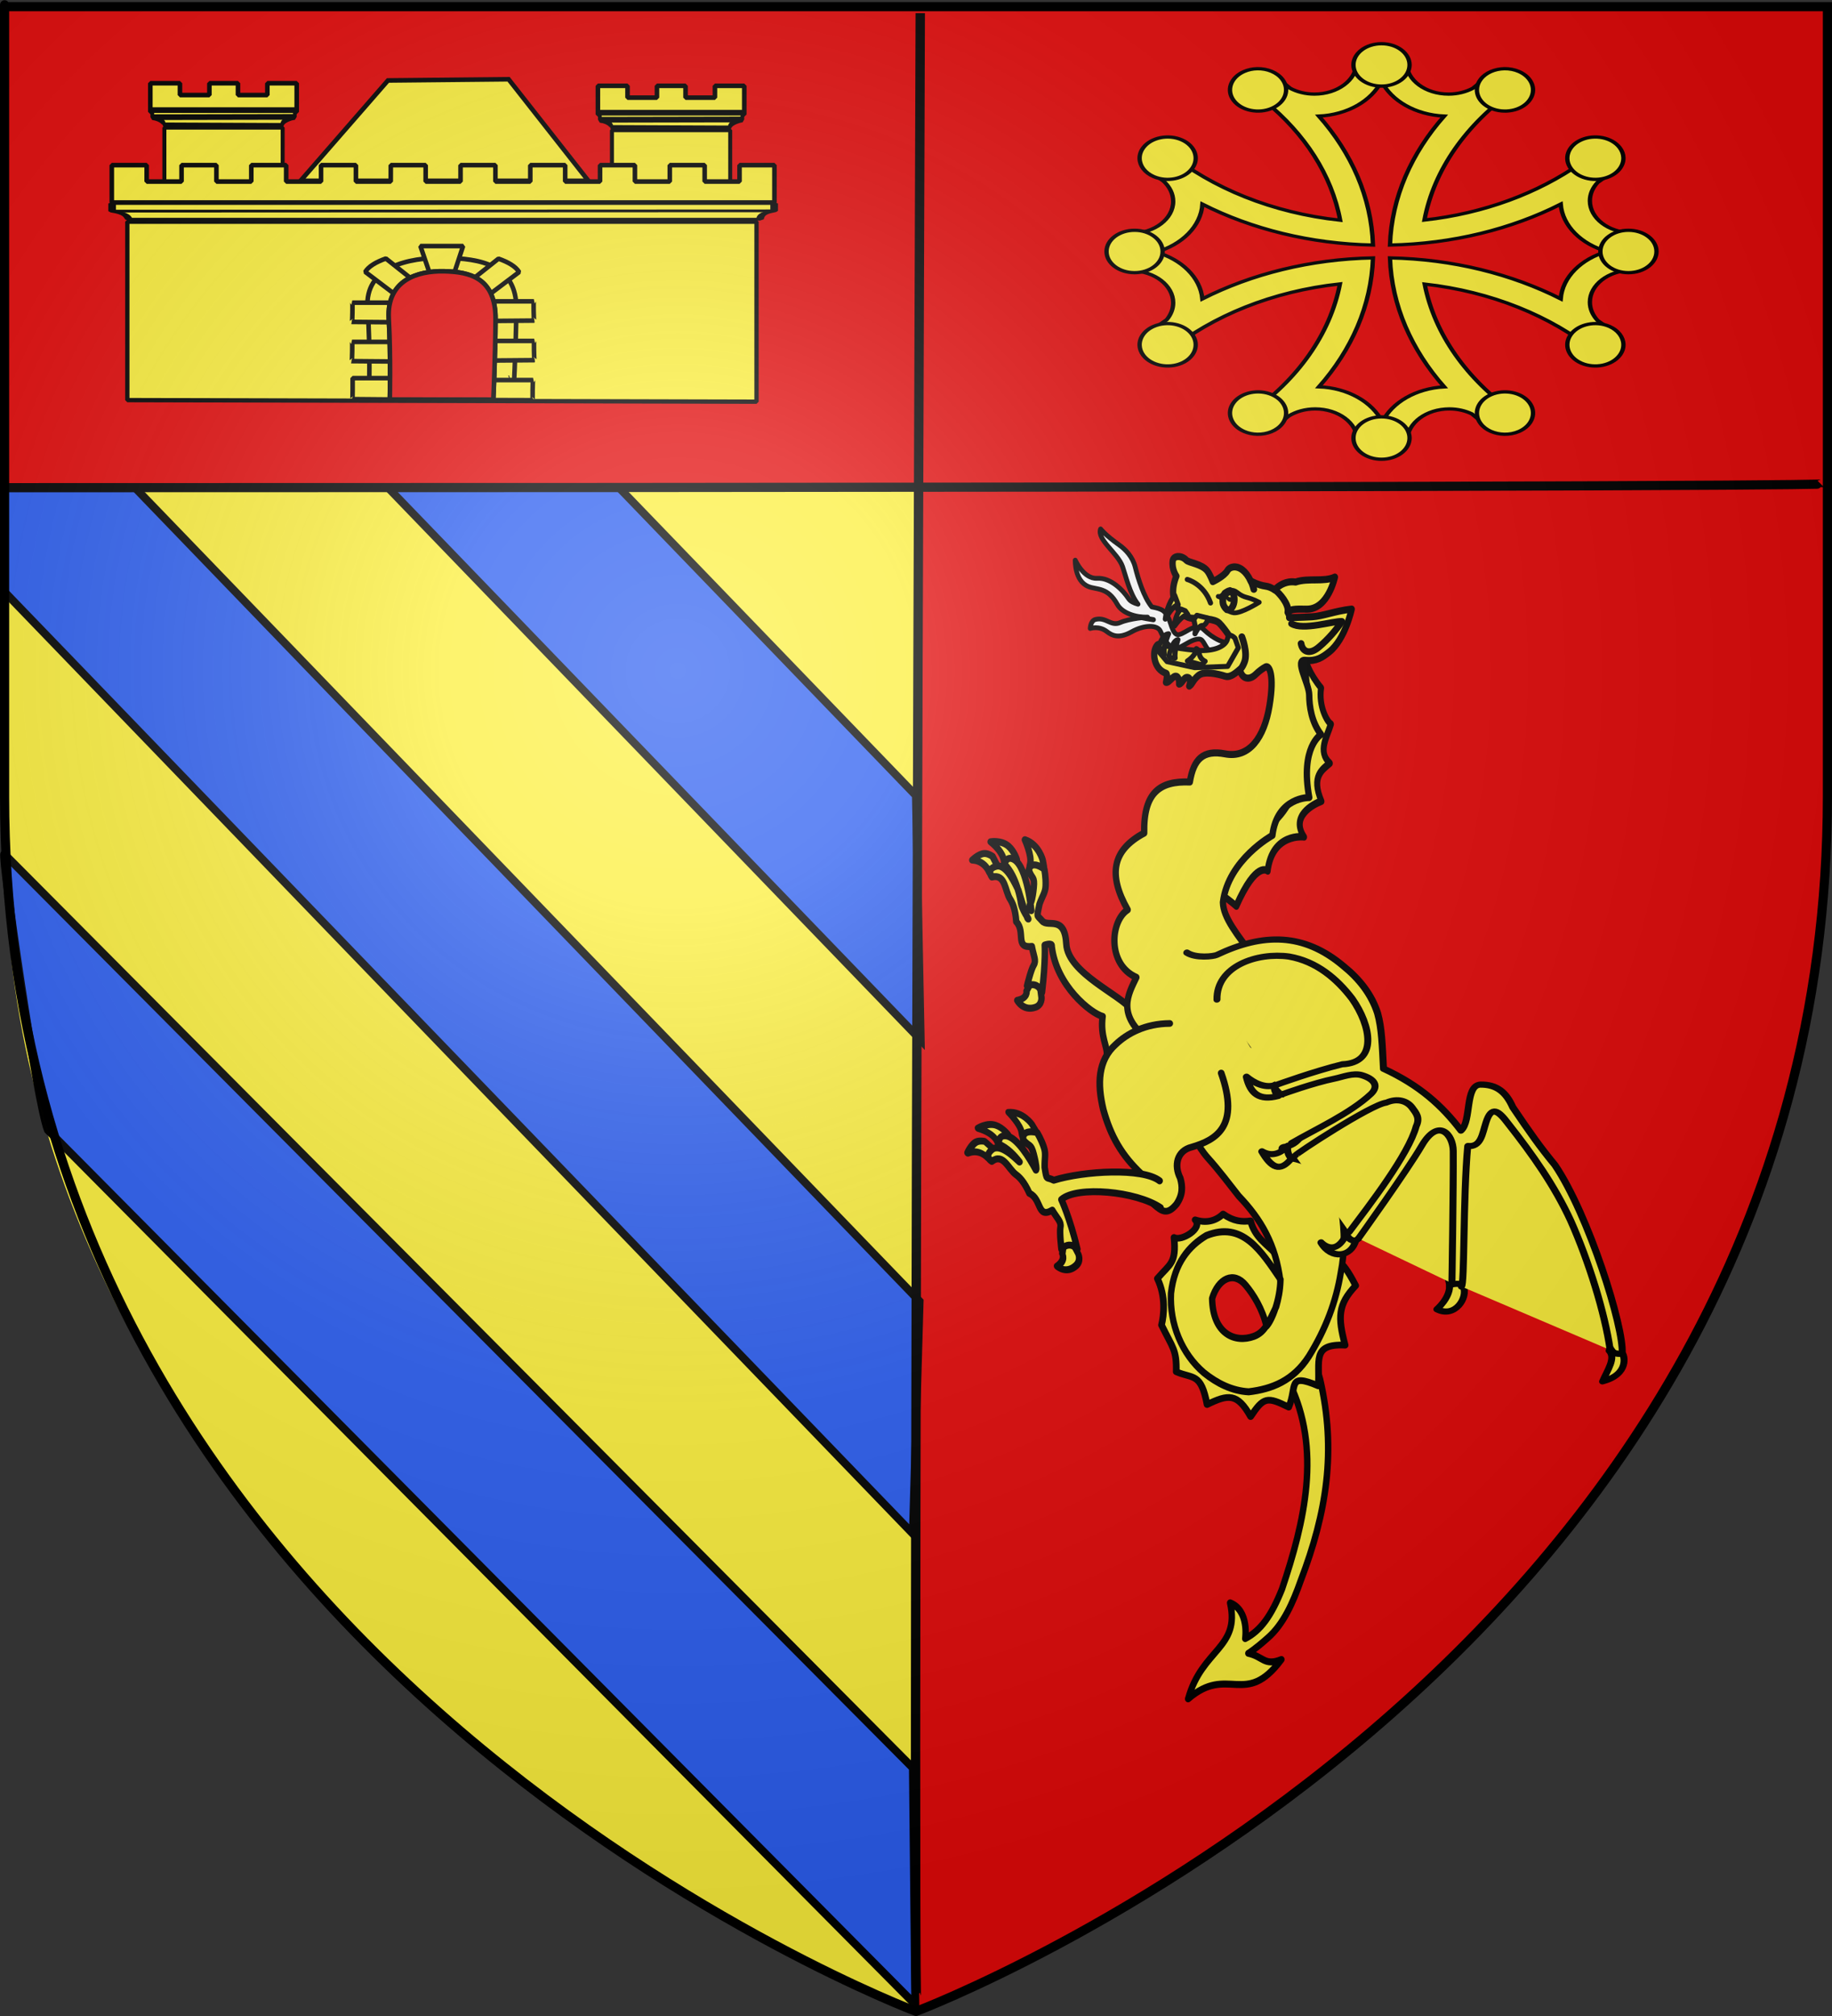 <?xml version="1.0" encoding="UTF-8" standalone="no"?>
<svg
   xmlns:i="http://ns.adobe.com/AdobeIllustrator/10.0/"
   xmlns:dc="http://purl.org/dc/elements/1.1/"
   xmlns:cc="http://creativecommons.org/ns#"
   xmlns:rdf="http://www.w3.org/1999/02/22-rdf-syntax-ns#"
   xmlns:svg="http://www.w3.org/2000/svg"
   xmlns="http://www.w3.org/2000/svg"
   xmlns:xlink="http://www.w3.org/1999/xlink"
   xmlns:sodipodi="http://sodipodi.sourceforge.net/DTD/sodipodi-0.dtd"
   xmlns:inkscape="http://www.inkscape.org/namespaces/inkscape"
   height="660"
   width="600"
   version="1.0"
   id="svg2"
   sodipodi:version="0.32"
   inkscape:version="0.46"
   sodipodi:docname="Blason_ville_fr_St-Sauveur-de-Bergerac_(Dordogne).svg"
   sodipodi:docbase="D:\Mes documents\Renaud-Notre Lapin"
   inkscape:export-filename="/Users/olivier/Desktop/Blason Rouge/Blason_Vide_3D.png"
   inkscape:export-xdpi="144"
   inkscape:export-ydpi="144"
   inkscape:output_extension="org.inkscape.output.svg.inkscape">
  <rect width="100%" height="100%" fill="#333333" stroke="none"/>
  <sodipodi:namedview
     inkscape:window-height="814"
     inkscape:window-width="1152"
     inkscape:pageshadow="2"
     inkscape:pageopacity="0.0"
     guidetolerance="10.0"
     gridtolerance="10.0"
     objecttolerance="10.0"
     borderopacity="1.0"
     bordercolor="#666666"
     pagecolor="#ffffff"
     id="base"
     showgrid="false"
     height="660px"
     inkscape:zoom="1.5590902"
     inkscape:cx="299.24999"
     inkscape:cy="329.99986"
     inkscape:window-x="-8"
     inkscape:window-y="-8"
     inkscape:current-layer="layer4"
     showguides="true"
     inkscape:guide-bbox="true" />
  <desc
     id="desc4">Flag of Canton of Valais (Wallis)</desc>
  <defs
     id="defs6">
    <linearGradient
       id="linearGradient2893">
      <stop
         style="stop-color:white;stop-opacity:0.314;"
         offset="0"
         id="stop2895" />
      <stop
         id="stop2897"
         offset="0.19"
         style="stop-color:white;stop-opacity:0.251;" />
      <stop
         style="stop-color:#6b6b6b;stop-opacity:0.125;"
         offset="0.6"
         id="stop2901" />
      <stop
         style="stop-color:black;stop-opacity:0.125;"
         offset="1"
         id="stop2899" />
    </linearGradient>
    <radialGradient
       inkscape:collect="always"
       xlink:href="#linearGradient2893"
       id="radialGradient3163"
       gradientUnits="userSpaceOnUse"
       gradientTransform="matrix(1.353,0,0,1.349,-77.629,-85.747)"
       cx="221.445"
       cy="226.331"
       fx="221.445"
       fy="226.331"
       r="300" />
  </defs>
  <g
     inkscape:groupmode="layer"
     id="layer3"
     inkscape:label="Fond écu"
     style="display:inline">
    <path
       id="path2855"
       style="fill:#e20909;fill-opacity:1;fill-rule:evenodd;stroke:none;stroke-width:1px;stroke-linecap:butt;stroke-linejoin:miter;stroke-opacity:1"
       d="M 300,658.5 C 300,658.5 598.5,546.18 598.5,260.728 C 598.5,-24.723 598.5,2.176 598.5,2.176 L 1.5,2.176 L 1.5,260.728 C 1.5,546.18 300,658.5 300,658.5 z"
       sodipodi:nodetypes="cccccc" />
  </g>
  <g
     inkscape:groupmode="layer"
     id="layer4"
     inkscape:label="Meubles">
    <g
       id="g4639"
       transform="translate(-391.157,55.194)">
      <g
         transform="matrix(0.276,1.039,-0.964,0.318,818.876,-48.905)"
         id="g3108"
         style="fill:#fcef3c">
        <path
           id="path3053"
           style="fill:#fcef3c;fill-opacity:1;stroke:#000000;stroke-width:2.1;stroke-linecap:round;stroke-linejoin:round;stroke-miterlimit:4;stroke-dasharray:none;stroke-opacity:1;display:inline"
           d="M 395.404,108.403 C 392.353,108.482 389.302,108.392 386.251,109.088 C 388.77,111.446 390.89,113.965 393.407,118.323 C 415.745,113.64 435.183,125.04 452.527,137.709 C 459.285,143.29 462.508,147.846 463.334,153.282 C 463.334,153.282 455.6,149.649 451.539,155.047 C 465.688,155.612 462.217,167.723 475.334,176.115 C 469.134,160.761 483.496,159.075 472.863,143.742 C 473.233,149.624 470.25,149.146 467.894,153.532 C 467.894,153.532 467.492,151.385 465.314,146.222 C 462.847,140.148 457.458,135.379 451.893,131.181 C 434.607,117.374 417.636,109.188 395.404,108.403 z"
           sodipodi:nodetypes="cccccccccccc" />
      </g>
      <g
         transform="matrix(0.31,1.027,-0.953,0.355,878.868,-173.401)"
         id="g2886"
         style="fill:#fcef3c">
        <path
           style="fill:#fcef3c;fill-opacity:1;stroke:#000000;stroke-width:2.1;stroke-linecap:round;stroke-linejoin:round;stroke-miterlimit:4;stroke-dasharray:none;stroke-opacity:1;display:inline"
           i:knockout="Off"
           d="M 335.565,266.108 L 338.031,268.942 C 338.031,268.942 340.277,269.151 339.717,272.669 C 339.717,272.669 343.561,271.912 343.659,267.731 C 343.713,265.427 341.523,264.933 341.523,264.933 L 338.38,264.37 L 335.565,266.108 z"
           id="path3839" />
        <path
           style="fill:#fcef3c;fill-opacity:1;stroke:#000000;stroke-width:2.1;stroke-linecap:round;stroke-linejoin:round;stroke-miterlimit:4;stroke-dasharray:none;stroke-opacity:1;display:inline"
           i:knockout="Off"
           d="M 301.661,268.127 L 300.045,269.376 C 300.045,269.376 296.273,269.579 294.725,273.503 C 294.725,273.503 293.596,270.948 294.14,269.137 C 294.496,267.954 295.841,266.899 295.841,266.899 L 298.917,266.299 L 300.917,266.78 L 301.661,268.127 z"
           id="path3841" />
        <path
           style="fill:#fcef3c;fill-opacity:1;stroke:#000000;stroke-width:2.1;stroke-linecap:round;stroke-linejoin:round;stroke-miterlimit:4;stroke-dasharray:none;stroke-opacity:1;display:inline"
           i:knockout="Off"
           d="M 304.238,251.98 L 302.292,251.747 C 302.292,251.747 297.363,251.463 294.514,255.353 C 294.514,255.353 299.98,254.62 301.957,255.967 C 303.934,257.313 304.662,256.062 304.662,256.062 L 305.032,253.303 L 304.238,251.98 z"
           id="path3843" />
        <path
           style="fill:#fcef3c;fill-opacity:1;stroke:#000000;stroke-width:2.1;stroke-linecap:round;stroke-linejoin:round;stroke-miterlimit:4;stroke-dasharray:none;stroke-opacity:1;display:inline"
           i:knockout="Off"
           d="M 291.439,266.123 C 291.439,266.123 292.079,262.642 294.605,261.029 C 296.695,259.694 299.37,259.692 299.37,259.692 L 301.383,261.198 L 300.679,263.23 L 299.93,264.101 L 298.844,263.887 C 298.844,263.887 296.217,262.823 291.439,266.123 z"
           id="path3845" />
        <path
           id="path3847"
           style="fill:#fcef3c;fill-opacity:1;stroke:#000000;stroke-width:2.1;stroke-linecap:round;stroke-linejoin:round;stroke-miterlimit:4;stroke-dasharray:none;stroke-opacity:1;display:inline"
           d="M 327.864,256.982 C 326.866,256.424 326.815,259.038 326.815,259.038 C 326.815,259.038 331.428,260.177 340.096,264.294 C 340.096,264.294 336.462,264.341 336.604,268.303 C 336.604,268.303 332.447,265.644 331.423,264.33 C 330.399,263.015 328.806,263.499 325.826,263.147 C 324.581,268.674 321.003,263.616 317.076,265.659 C 313.22,264.712 311.104,265.105 309.935,265.451 C 306.977,266.328 302.156,264.479 301.699,268.988 C 301.699,268.988 298.748,270.236 299.066,266.673 C 299.383,263.109 306.787,262.425 308.202,262.075 C 308.202,262.075 317.141,262.105 317.563,261.753 C 318.166,261.251 314.245,262.995 311.682,262.371 C 311.682,262.371 304.122,261.249 299.371,263.952 C 299.371,263.952 296.932,262.503 299.035,260.521 C 302.63,257.134 315.529,259.978 315.529,259.978 C 315.529,259.978 313.469,260.354 313.142,259.324 C 313.142,259.324 312.505,258.566 309.226,257.094 C 305.947,255.622 306.637,256.884 303.684,256.966 C 303.684,256.966 300.578,255.592 305.008,252.087 C 305.008,252.087 307.488,252.313 309.966,253.246 C 311.865,253.962 312.429,255.148 314.539,256.854 C 318.239,258.997 317.091,258.726 319.654,257.555 C 322.217,256.384 320.21,250.028 328.799,252.273 C 337.389,254.518 349.371,240 354.563,238.362 C 359.25,236.884 378.043,229.415 378.02,241.06 C 373.091,242.842 372.157,241.935 365.006,250.128 C 362.508,249.026 359.033,250.498 353.446,247.8 C 351.35,251.078 339.775,259.325 327.864,256.982 z"
           sodipodi:nodetypes="ccccsccscscsccsccsccscccscccc" />
      </g>
      <path
         sodipodi:nodetypes="ccccccccccccccccscccscccccccccc"
         id="path3849"
         d="M 782.584,344.16 C 785.27,346.954 777.949,351.333 775.663,349.926 C 776.494,358.482 774.325,358.539 770.214,363.378 C 773.042,369.283 772.367,375.409 771.565,378.585 C 775.281,386.217 776.55,386.655 776.389,393.889 C 781.906,396.293 784.477,394.064 786.489,404.623 C 793.409,401.262 796.396,400.792 800.748,408.566 C 805.033,402.147 806.144,401.978 813.223,405.476 C 816.102,398.809 812.582,394.12 822.889,398.503 C 823.57,390.559 820.589,384.626 831.699,385.187 C 829.275,376.004 829.317,371.875 835.16,365.691 C 829.876,355.405 828.501,358.038 828.501,358.038 C 828.501,358.038 829.058,349.339 832.316,347.994 C 832.316,347.994 823.194,342.386 827.227,332.165 C 821.142,328.083 818.921,330.292 818.27,316.327 L 817.886,316.835 C 817.886,316.835 813,334.33 812.377,335.402 C 811.754,336.474 821.249,345.761 821.249,345.761 L 824.356,360.042 L 819.263,378.471 C 819.263,378.471 803.931,394.212 803.097,394.487 C 802.262,394.762 788.88,388.779 788.88,388.779 L 779.918,372.096 L 781.684,358.229 L 790.984,349.675 L 809.343,366.725 L 813.1,366.353 L 809.154,355.496 C 805.941,351.994 802.195,350.029 800.726,344.498 C 798.029,344.879 795.182,344.691 791.74,342.263 C 789.159,344.671 786.102,345.284 782.584,344.16 z"
         style="fill:#fcef3c;fill-opacity:1;stroke:#000000;stroke-width:2.191;stroke-linecap:round;stroke-linejoin:round;stroke-miterlimit:4;stroke-dasharray:none;stroke-opacity:1" />
      <path
         id="path3851"
         d="M 762.307,230.844 C 762.307,230.844 758.081,234.856 761.466,241.867"
         i:knockout="Off"
         style="fill:#fcef3c;stroke:#000000;stroke-width:2.191;stroke-linecap:round;stroke-linejoin:round;stroke-miterlimit:4;stroke-dasharray:none;stroke-opacity:1" />
      <path
         sodipodi:nodetypes="cc"
         id="path3853"
         d="M 760.55,249.799 C 760.55,249.799 758.528,254.566 763.245,261.525"
         i:knockout="Off"
         style="fill:#fcef3c;stroke:#000000;stroke-width:2.191;stroke-linecap:round;stroke-linejoin:round;stroke-miterlimit:4;stroke-dasharray:none;stroke-opacity:1" />
      <g
         transform="matrix(0.285,1.076,-0.964,0.318,813.089,-75.161)"
         id="g3855"
         style="fill:#fcef3c;stroke:#000000;stroke-width:2.064;stroke-miterlimit:4;stroke-dasharray:none;stroke-opacity:1">
        <g
           style="fill:#fcef3c;stroke:#000000;stroke-width:2.505;stroke-miterlimit:4;stroke-dasharray:none;stroke-opacity:1"
           id="g3857"
           transform="matrix(0.852,0.191,-0.217,0.747,670.882,44.808)">
          <path
             id="path3859"
             d="M -429.913,178.813 C -445.282,169.178 -441.621,164.789 -441.621,164.789 C -454.518,161.885 -452.977,148.683 -452.977,148.683 C -459.953,153.924 -463.871,144.022 -464.917,140.503 C -473.277,144.313 -475.474,139.254 -477.631,136.038 C -481.462,141.004 -486.491,136.479 -490.726,134.595 C -491.341,136.03 -496.689,139.427 -502.834,137.803 C -507.476,142.293 -511.869,143.592 -511.992,143.348 C -512.117,144.802 -496.959,142.516 -497.476,144.445 C -497.476,144.445 -491.567,142.912 -480.846,146.459 C -470.124,150.007 -455.719,154.412 -451.005,179.044 C -449.916,184.733 -452.44,188.948 -455.058,190.27 C -455.058,190.27 -448.713,186.742 -445.721,189.23 C -442.729,191.719 -441.999,198.443 -438.586,199.357 C -439.301,195.331 -435.556,186.39 -429.913,178.813 z"
             i:knockout="Off"
             style="fill:#fcef3c;stroke:#000000;stroke-width:2.505;stroke-linecap:round;stroke-linejoin:round;stroke-miterlimit:4;stroke-dasharray:none;stroke-opacity:1"
             sodipodi:nodetypes="cccccccccsscscc" />
          <path
             id="path3861"
             d="M -437.684,202.66 C -437.684,202.66 -438.217,201.431 -438.586,199.357"
             i:knockout="Off"
             style="fill:#fcef3c;stroke:#000000;stroke-width:2.505;stroke-linecap:round;stroke-linejoin:round;stroke-miterlimit:4;stroke-dasharray:none;stroke-opacity:1" />
          <path
             id="path3863"
             d="M -462.463,208.563 C -462.463,208.563 -461.077,214.911 -454.842,214.68"
             i:knockout="Off"
             style="fill:#fcef3c;stroke:#000000;stroke-width:2.505;stroke-linecap:round;stroke-linejoin:round;stroke-miterlimit:4;stroke-dasharray:none;stroke-opacity:1" />
        </g>
        <path
           id="path3866"
           style="fill:#fcef3c;fill-opacity:1;stroke:#000000;stroke-width:2.064;stroke-linecap:round;stroke-linejoin:round;stroke-miterlimit:4;stroke-dasharray:none;stroke-opacity:1"
           d="M 212.836,69.325 C 204.468,65.065 201.391,66.082 201.571,67.261 C 201.751,68.439 202.223,69.887 202.689,70.867 C 204.034,73.693 202.647,75.763 199.913,75.535 C 200.29,76.716 201.497,79.075 200.434,80.737 C 199.136,82.765 196.97,86.857 197.776,89.032 C 198.583,91.206 199.629,91.543 199.907,92.746 C 199.907,92.746 198.013,91.283 197.358,92.471 C 196.702,93.659 198.606,94.774 198.406,95.742 C 198.406,95.742 196.569,95.015 195.964,95.962 C 195.358,96.908 197.228,98.894 196.709,99.705 C 196.709,99.705 194.526,98.368 194.18,98.908 C 191.887,102.491 186.813,101.661 185.521,99.425 C 184.705,98.012 187.549,99.361 189.626,96.116 C 193.087,90.709 196.788,81.182 194.668,77.476 C 193.566,75.55 191.922,75.272 191.922,75.272 C 191.922,75.272 187.534,76.622 185.069,78.139 C 183.292,79.232 182.162,83.409 181.145,86.335 C 180.185,89.098 174.134,93.037 167.935,87.674 C 167.935,87.674 165.625,88.627 163.327,87.559 C 161.8,86.849 162.617,84.238 164.377,83.258 C 165.319,82.734 166.88,78.702 169.29,77.592 C 170.585,76.994 172.843,76.753 172.843,76.753 C 172.843,76.753 172.394,72.706 171.112,71.275 C 170.217,70.277 170.323,68.07 172.353,66.468 C 173.233,65.773 174.475,65.191 176.153,64.871 C 176.153,64.871 178.061,62.794 178.999,60.583 C 179.332,59.8 179.938,58.914 180.849,58.105 C 180.849,58.105 178.879,54.675 180.605,50.906 C 180.551,46.63 183.289,42.036 182.837,38.231 C 182.837,38.231 191.125,42.938 189.269,49.514 C 188.568,51.997 187.5,54.549 188.308,55.889 C 189.647,55.68 188.221,55.657 189.964,55.859 C 189.964,55.859 191.012,52.079 191.837,48.664 C 192.662,45.248 192.317,41.198 193.346,35.633 C 193.346,35.633 201.196,40.113 203.271,46.207 C 204.131,48.734 204.765,50.939 203.401,54.369 C 202.037,57.799 210.245,55.085 213.45,56.001 C 216.656,56.917 221.252,57.528 225.603,55.582 C 225.603,55.582 227.142,63.211 242.156,64.474 C 242.156,64.474 238.993,74.496 249.354,79.125 C 249.354,79.125 252.043,94.885 263.506,100.109 C 272.129,102.447 287.486,88.319 309.659,87.939 C 321.332,88.007 330.497,89.456 342.628,88.577 C 354.98,87.584 366.993,87.845 378.028,93.939 C 385.573,97.727 392.436,103.289 398.513,110.859 C 403.895,117.8 404.209,125.085 402.846,132.562 C 401.034,137.69 397.586,141.713 393.42,144.943 C 386.079,150.312 376.532,151.704 368.111,148.684 C 359.913,145.106 356.503,139.066 355.221,132.859 C 354.497,120.371 364.403,117.085 374.331,113.324 C 379.987,115.149 384.922,119.273 386.137,121.578 C 380.941,121.387 376.06,123.021 372.783,124.662 C 367.598,127.197 368.295,132.685 373.354,136.263 C 383.348,138.998 388.008,132.84 387.809,126.32 C 387.687,122.331 384.773,120.196 381.575,116.934 C 379.704,115.643 377.245,114.268 374.817,113.514 C 364.23,111.909 355.828,114.373 347.161,119.467 C 342.877,121.446 338.001,123.57 333.74,125.912 C 329.351,128.303 323.822,129.299 318.518,130.249 C 313.618,133.904 309.562,134.325 306.151,133.482 C 300.971,135.983 297.345,136.273 295.564,134.391 C 285.05,143.036 280.428,137.156 276.512,133.368 C 270.189,141.484 258.317,136.866 256.797,130.491 C 245.21,133.751 238.693,130.452 236.864,118.987 C 225.312,115.833 223.724,109.675 226.785,100.502 C 220.716,97.42 218.953,93.709 222.178,87.13 C 225.684,79.976 221.204,73.585 212.836,69.325 z"
           sodipodi:nodetypes="ccscsscscscsssscsscssscsscscccsccscsccccccccccccccccccscccccccccccsc" />
      </g>
      <path
         sodipodi:nodetypes="ccccccccc"
         d="M 774.254,279.868 C 766.294,279.927 760.357,283.108 756.554,286.738 C 750.746,291.949 750.461,299.514 752.493,308.02 C 754.908,316.784 758.537,323.069 765.002,329.131 C 769.418,332.954 765.306,335.369 768.977,339.024 C 771.993,341.775 773.611,342.438 776.47,339.031 C 778.564,335.985 778.503,333.258 777.699,330.491 C 775.586,326.341 776.614,321.52 781.472,320.338 C 789.533,317.982 797.256,313.483 791.11,296.096"
         style="fill:#fcef3c;fill-opacity:1;stroke:#000000;stroke-width:2.191;stroke-linecap:round;stroke-linejoin:round;stroke-miterlimit:4;stroke-dasharray:none;stroke-opacity:1"
         id="path2848" />
      <g
         transform="matrix(0.836,9.3267414e-2,-0.101,0.908,193.999,-77.036)"
         id="g3455"
         style="fill:#fcef3c">
        <g
           id="g2852"
           transform="matrix(0.948,0.72,-0.72,0.948,506.93,-149.311)"
           style="fill:#fcef3c">
          <g
             transform="matrix(0.155,0.76,-0.898,0.131,659.524,461.245)"
             style="fill:#fcef3c;stroke:#000000;stroke-width:2.505;stroke-miterlimit:4;stroke-dasharray:none;stroke-opacity:1"
             id="g3871">
            <path
               style="fill:#fcef3c;stroke:#000000;stroke-width:2.505;stroke-linecap:round;stroke-linejoin:round;stroke-miterlimit:4;stroke-dasharray:none;stroke-opacity:1"
               i:knockout="Off"
               d="M -292.862,228.791 L -288.489,227.057 C -288.489,227.057 -287.467,224.746 -283.266,226.421 C -283.266,226.421 -282.909,222.124 -288.095,220.735 C -290.952,219.969 -292.31,222.132 -292.31,222.132 L -294.077,225.281 L -292.862,228.791 z"
               id="path3873" />
            <path
               style="fill:#fcef3c;stroke:#000000;stroke-width:2.505;stroke-linecap:round;stroke-linejoin:round;stroke-miterlimit:4;stroke-dasharray:none;stroke-opacity:1"
               i:knockout="Off"
               d="M -301.824,265.248 L -300.812,267.341 C -300.812,267.341 -301.837,271.39 -297.463,274.234 C -297.463,274.234 -301.035,274.641 -303.111,273.508 C -304.467,272.769 -305.327,271.022 -305.327,271.022 L -305.034,267.586 L -303.757,265.62 L -301.824,265.248 z"
               id="path3875" />
            <path
               style="fill:#fcef3c;stroke:#000000;stroke-width:2.505;stroke-linecap:round;stroke-linejoin:round;stroke-miterlimit:4;stroke-dasharray:none;stroke-opacity:1"
               i:knockout="Off"
               d="M -321.104,257.558 L -322.054,259.544 C -322.054,259.544 -324.078,264.666 -320.188,268.874 C -320.188,268.874 -319.251,262.872 -316.901,261.195 C -314.551,259.52 -315.866,258.366 -315.866,258.366 L -319.185,257.125 L -321.104,257.558 z"
               id="path3877" />
            <path
               style="fill:#fcef3c;stroke:#000000;stroke-width:2.505;stroke-linecap:round;stroke-linejoin:round;stroke-miterlimit:4;stroke-dasharray:none;stroke-opacity:1"
               i:knockout="Off"
               d="M -307.787,275.437 C -307.787,275.437 -311.915,273.689 -313.073,270.523 C -314.031,267.904 -313.127,265.076 -313.127,265.076 L -310.566,263.411 L -308.268,264.78 L -307.435,265.84 L -308.07,266.922 C -308.07,266.922 -310.288,269.372 -307.787,275.437 z"
               id="path3879" />
            <path
               style="fill:#fcef3c;fill-opacity:1;stroke:#000000;stroke-width:2.505;stroke-linecap:round;stroke-linejoin:round;stroke-miterlimit:4;stroke-dasharray:none;stroke-opacity:1"
               d="M -304.5,246.426 C -304.48,246.369 -304.446,246.378 -304.394,246.477 C -304.339,246.579 -304.398,246.989 -304.532,247.58 C -304.531,246.981 -304.543,246.545 -304.5,246.426 z"
               id="path3881" />
          </g>
          <path
             id="path2850"
             d="M 418.841,234.206 C 411.992,235.114 398.703,248.914 393.436,257.702 C 390.773,258.556 392.098,259.517 388.571,256.958 C 386.6,255.019 386.133,253.779 384.292,252.846 C 381.889,251.628 379.424,251.112 379.424,251.112 C 374.699,254.052 377.695,255.78 377.695,255.78 C 380.659,256.05 380.074,254.722 383.234,256.567 C 386.395,258.413 386.967,259.235 386.967,259.235 C 386.988,259.324 387.023,259.405 387.067,259.478 C 383.253,258.386 375.61,256.583 372.746,258.74 C 370.476,260.45 372.799,262.178 372.799,262.178 C 375.483,261.041 378.882,261.103 381.455,261.4 C 379.441,261.537 372.843,261.561 372.268,264.829 C 371.654,268.316 374.709,267.436 374.709,267.436 C 375.541,263.031 380.214,265.431 383.248,264.916 C 384.447,264.712 386.599,264.577 390.381,265.972 C 394.481,264.419 397.641,269.847 399.346,264.529 C 402.301,265.231 403.936,264.941 404.852,266.362 C 405.768,267.784 409.714,270.907 409.714,270.907 C 409.901,266.971 413.541,267.36 413.541,267.36 C 405.205,262.257 399.291,260.185 399.291,260.185 C 400.136,253.692 415.427,241.682 424.68,239.814"
             style="fill:#fcef3c;fill-opacity:1;stroke:#000000;stroke-width:2.1;stroke-linecap:round;stroke-linejoin:round;stroke-miterlimit:4;stroke-dasharray:none;stroke-opacity:1"
             sodipodi:nodetypes="cccsccsccsccscsccscccc" />
        </g>
      </g>
      <path
         sodipodi:nodetypes="cssssscsscsscsscscsscsssccc"
         id="path3892"
         d="M 787.314,157.904 C 785.757,156.642 785.36,154.129 784.009,154.027 C 781.939,153.87 779.475,155.825 777.5,156.736 C 774.238,158.239 772.118,153.395 771.164,151.38 C 770.209,149.365 766.012,149.287 761.776,151.648 C 757.541,154.01 755.357,152.877 753.701,151.594 C 751.035,149.531 748.217,150.566 748.217,150.566 C 748.217,150.566 748.27,148.024 749.934,147.603 C 753.45,146.714 754.959,149.975 758.03,148.623 C 761.1,147.271 766.978,146.827 766.978,146.827 C 763.166,146.979 758.673,145.526 757.091,142.668 C 753.925,136.953 750.485,137.972 747.628,136.835 C 743.026,135.003 743.312,128.188 743.312,128.188 C 743.312,128.188 746.063,134.41 750.484,134.134 C 754.905,133.858 759.007,138.073 760.751,140.761 C 761.354,141.689 762.506,142.236 763.872,142.617 C 761.161,139.204 759.838,133.266 758.815,130.325 C 757.23,125.77 750.317,121.498 751.615,117.973 C 751.615,117.973 753.081,119.94 757.79,123.276 C 759.696,124.627 762.111,127.053 762.961,130.474 C 763.893,134.219 765.755,140.309 768.397,143.505 C 769.887,143.782 771.24,144.12 772.096,144.752 C 774.668,146.65 774.544,151.301 776.392,152.432 C 778.239,153.562 782.433,148.079 785.309,150.839 C 788.901,154.287 791.759,154.927 791.759,154.927 L 791.34,158.212 L 787.314,157.904 z"
         i:knockout="Off"
         style="fill:#ffffff;stroke:#000000;stroke-width:1.565;stroke-linecap:round;stroke-linejoin:round;stroke-miterlimit:4;stroke-dasharray:none;stroke-opacity:1" />
      <path
         id="path3886"
         d="M 770.717,155.872 C 770.717,155.872 779.679,157.725 784.556,157.78 C 789.434,157.835 792.688,156.223 793.192,153.912 C 793.697,151.6 795.623,153.746 795.623,153.746 L 796.724,156.863 L 793.232,162.967 L 782.421,163.371 L 773.402,161.405 L 770.54,158.004 L 770.717,155.872 z"
         i:knockout="Off"
         style="fill:#fcef3c;stroke:#000000;stroke-width:1.67;stroke-linecap:round;stroke-linejoin:round;stroke-miterlimit:4;stroke-dasharray:none;stroke-opacity:1" />
      <path
         id="path3888"
         d="M 770.757,156.413 C 770.757,156.413 771.732,152.42 773.881,152.311 C 773.881,152.311 772.274,155.985 772.414,158.328 C 772.544,160.501 771.966,158.586 771.966,158.586 L 770.757,156.413 z"
         i:knockout="Off"
         style="fill:#fcef3c;stroke:#000000;stroke-width:1.67;stroke-linecap:round;stroke-linejoin:round;stroke-miterlimit:4;stroke-dasharray:none;stroke-opacity:1" />
      <path
         id="path3890"
         d="M 775.863,139.681 C 775.863,139.681 773.441,142.459 772.807,147.482 C 772.807,147.482 775.11,143.114 777.025,142.757 L 775.863,139.681 z"
         i:knockout="Off"
         style="fill:#fcef3c;stroke:#000000;stroke-width:1.67;stroke-linecap:round;stroke-linejoin:round;stroke-miterlimit:4;stroke-dasharray:none;stroke-opacity:1" />
      <path
         id="path3894"
         d="M 773.991,159.585 C 773.991,159.585 774.988,154.564 776.946,154.221 C 776.946,154.221 775.676,158.062 776.023,160.242 L 774.365,160.108 L 773.991,159.585 z"
         i:knockout="Off"
         style="fill:#fcef3c;stroke:#000000;stroke-width:1.67;stroke-linecap:round;stroke-linejoin:round;stroke-miterlimit:4;stroke-dasharray:none;stroke-opacity:1" />
      <path
         id="path3896"
         d="M 780.05,161.201 C 780.05,161.201 782.908,159.425 782.985,157.151 C 782.985,157.151 783.763,157.403 783.924,158.719 C 784.161,160.661 785.843,161.293 785.843,161.293 L 784.709,162.478 L 780.05,161.201 z"
         i:knockout="Off"
         style="fill:#fcef3c;stroke:#000000;stroke-width:1.67;stroke-linecap:round;stroke-linejoin:round;stroke-miterlimit:4;stroke-dasharray:none;stroke-opacity:1" />
      <path
         id="path3898"
         d="M 777.981,144.215 C 777.981,144.215 776.165,145.408 775.812,149.776 C 775.812,149.776 778.206,146.299 780.164,145.955 L 779.347,144.772 L 777.981,144.215 z"
         i:knockout="Off"
         style="fill:#fcef3c;stroke:#000000;stroke-width:1.67;stroke-linecap:round;stroke-linejoin:round;stroke-miterlimit:4;stroke-dasharray:none;stroke-opacity:1" />
      <path
         id="path3900"
         d="M 782.115,147.641 C 782.115,147.641 782.95,150.268 782.534,152.3 C 782.534,152.3 783.769,149.517 784.96,149.58 C 786.255,149.647 786.863,147.178 786.863,147.178 L 783.168,146.251 L 782.115,147.641 z"
         i:knockout="Off"
         style="fill:#fcef3c;stroke:#000000;stroke-width:1.67;stroke-linecap:round;stroke-linejoin:round;stroke-miterlimit:4;stroke-dasharray:none;stroke-opacity:1" />
      <path
         id="path3902"
         d="M 768.881,147.685 C 767.388,147.407 765.758,147.189 764.355,146.797"
         i:knockout="Off"
         style="fill:#fcef3c;stroke:#000000;stroke-width:1.67;stroke-linecap:round;stroke-linejoin:round;stroke-miterlimit:4;stroke-dasharray:none;stroke-opacity:1" />
      <path
         id="path3904"
         d="M 787.62,142.21 C 785.361,135.863 780.006,134.511 780.006,134.511"
         i:knockout="Off"
         style="fill:#fcef3c;stroke:#000000;stroke-width:1.67;stroke-linecap:round;stroke-linejoin:round;stroke-miterlimit:4;stroke-dasharray:none;stroke-opacity:1" />
      <path
         id="path3906"
         d="M 797.345,163.959 C 798.007,163.296 798.396,162.409 798.716,161.595 C 799.935,158.492 797.872,153.261 797.872,153.261"
         i:knockout="Off"
         style="fill:#fcef3c;stroke:#000000;stroke-width:2.191;stroke-linecap:round;stroke-linejoin:round;stroke-miterlimit:4;stroke-dasharray:none;stroke-opacity:1" />
      <path
         id="path3908"
         d="M 800.844,135.001 C 801.516,136.454 801.801,137.782 801.801,137.782"
         i:knockout="Off"
         style="fill:#fcef3c;stroke:#000000;stroke-width:2.191;stroke-linecap:round;stroke-linejoin:round;stroke-miterlimit:4;stroke-dasharray:none;stroke-opacity:1" />
      <path
         sodipodi:nodetypes="ccccsc"
         id="path3910"
         d="M 790.146,140.06 C 791.425,140.705 793.4,136.466 796.28,138.727 C 799.108,140.946 799.328,139.798 803.571,141.986 C 803.571,141.986 797.654,145.712 795.251,145.434 C 793.494,145.231 791.567,143.743 791.497,141.186 C 791.477,140.464 790.735,140.334 790.146,140.06 z"
         i:knockout="Off"
         style="fill:#fcef3c;stroke:#000000;stroke-width:1.565;stroke-linecap:round;stroke-linejoin:round;stroke-miterlimit:4;stroke-dasharray:none;stroke-opacity:1" />
      <path
         sodipodi:nodetypes="cc"
         id="path3912"
         d="M 812.974,145.104 C 813.326,142.569 810.114,138.885 808.702,137.903"
         i:knockout="Off"
         style="fill:#fcef3c;stroke:#000000;stroke-width:2.191;stroke-linecap:round;stroke-linejoin:round;stroke-miterlimit:4;stroke-dasharray:none;stroke-opacity:1" />
      <path
         sodipodi:nodetypes="cccc"
         id="path3914"
         d="M 817.274,155.478 C 817.685,158.039 819.973,159.494 823.39,156.409 C 825.932,154.285 829.017,150.812 830.618,148.241 C 827.829,148.067 817.92,151.325 814.161,148.985"
         i:knockout="Off"
         style="fill:#fcef3c;stroke:#000000;stroke-width:2.191;stroke-linecap:round;stroke-linejoin:round;stroke-miterlimit:4;stroke-dasharray:none;stroke-opacity:1" />
      <path
         id="path3916"
         d="M 794.006,138.138 C 793.995,138.134 793.985,138.133 793.974,138.13 C 793.368,138.277 792.818,138.629 792.319,138.999 C 792.031,139.445 791.812,140.031 791.708,140.708 C 791.606,141.375 791.631,142.032 791.755,142.607 C 792.02,143.363 792.467,143.979 793.009,144.44 C 793.018,144.443 793.027,144.449 793.037,144.452 C 794.038,144.776 795.067,143.625 795.334,141.881 C 795.602,140.137 795.007,138.462 794.006,138.138 z M 794.166,140.758 C 793.929,140.785 793.7,140.473 793.656,140.061 C 793.612,139.649 793.768,139.293 794.006,139.266 C 794.244,139.239 794.472,139.55 794.517,139.963 C 794.561,140.375 794.404,140.73 794.166,140.758 z"
         i:knockout="Off"
         style="fill:#fcef3c;stroke:#000000;stroke-width:2.191;stroke-miterlimit:4;stroke-dasharray:none;stroke-opacity:1" />
      <g
         transform="matrix(0.589,0.774,-0.921,0.569,774.902,-278.081)"
         id="g2989"
         style="fill:#fcef3c">
        <path
           id="path3919"
           style="fill:#fcef3c;fill-opacity:1;stroke:#000000;stroke-width:2.1;stroke-linecap:round;stroke-linejoin:round;stroke-miterlimit:4;stroke-dasharray:none;stroke-opacity:1"
           d="M 472.622,296.892 C 475.956,295.8 478.506,291.111 478.636,290.069 C 480.537,274.803 487.705,264.944 504.283,261.502 C 510.897,259.991 517.515,259.894 524.013,261.896 C 529.088,263.636 534.118,266.704 540.996,270.673 C 552.314,264.963 562.092,263.323 572.623,263.305 C 571.758,258.987 560.21,254.059 562.829,250.145 C 565.662,246.198 569.506,245.332 575.075,246.493 C 585.789,247.02 591.073,247.207 599.208,246.934 C 619.382,247.907 658.312,260.101 665.436,265.375 C 665.436,265.375 666.371,269.117 663.35,267.333 C 657.064,266.815 630.292,270.46 622.99,276.038 C 615.689,281.616 617.342,292.99 617.868,294.29 C 618.395,295.589 616.584,295.515 614.826,294.427 C 613.068,293.34 600.796,289.352 592.451,295.727 C 584.106,302.103 585.377,308.908 585.753,310.078 C 586.13,311.248 584.175,312.256 581.999,310.028 C 579.656,307.63 563.612,297.79 550.43,309.354 C 549.926,309.796 545.094,310.869 545.775,309.286 C 550.38,300.927 534.688,292.54 530.254,300.148 C 530.123,300.323 525.797,301.24 526.385,299.574 C 529.568,290.546 515.275,285.55 505.817,286.35 C 498.917,286.934 500.29,297.32 511.104,297.902"
           sodipodi:nodetypes="cscccccccccsssssssccssc" />
        <path
           sodipodi:nodetypes="cccc"
           style="fill:#fcef3c;stroke:#000000;stroke-width:2.1;stroke-linecap:round;stroke-linejoin:round;stroke-miterlimit:4;stroke-dasharray:none;stroke-opacity:1"
           i:knockout="Off"
           d="M 665.405,265.331 C 666.169,265.083 672.713,267.378 669.928,275.207 C 667.594,272.033 665.568,267.552 662.222,267.946 C 663.557,267.447 665.032,266.513 665.405,265.331 z"
           id="path3921" />
        <path
           sodipodi:nodetypes="ccsc"
           style="fill:#fcef3c;stroke:#000000;stroke-width:2.1;stroke-linecap:round;stroke-linejoin:round;stroke-miterlimit:4;stroke-dasharray:none;stroke-opacity:1"
           i:knockout="Off"
           d="M 617.877,291.431 C 621.91,292.267 625.625,299.378 619.694,302.006 C 619.694,302.006 618.904,297.04 615.359,294.708 C 614.586,294.2 616.734,290.641 617.877,291.431 z"
           id="path3923" />
        <path
           sodipodi:nodetypes="cccc"
           style="fill:#fcef3c;stroke:#000000;stroke-width:2.1;stroke-linecap:round;stroke-linejoin:round;stroke-miterlimit:4;stroke-dasharray:none;stroke-opacity:1"
           i:knockout="Off"
           d="M 582.002,310.026 C 586.944,317.263 579.861,317.765 579.861,317.765 C 586.842,318.511 589.475,313.049 585.52,309.021 C 585.52,309.021 584.714,310.821 582.002,310.026 z"
           id="path3925" />
        <path
           sodipodi:nodetypes="cccc"
           style="fill:#fcef3c;stroke:#000000;stroke-width:2.1;stroke-linecap:round;stroke-linejoin:round;stroke-miterlimit:4;stroke-dasharray:none;stroke-opacity:1"
           i:knockout="Off"
           d="M 546.154,308.003 C 547.152,310.969 546.661,313.936 543.145,315.325 C 549.447,316 552.619,314.919 550.432,309.352 C 550.432,309.352 548.69,310.091 546.154,308.003 z"
           id="path3927" />
        <path
           sodipodi:nodetypes="cccc"
           style="fill:#fcef3c;stroke:#000000;stroke-width:2.1;stroke-linecap:round;stroke-linejoin:round;stroke-miterlimit:4;stroke-dasharray:none;stroke-opacity:1"
           i:knockout="Off"
           d="M 526.396,299.96 C 526.396,299.96 525.955,303.72 518.925,305.321 C 524.477,307.467 528.217,306.704 530.19,301.064 C 530.19,301.064 527.778,301.582 526.396,299.96 z"
           id="path3929" />
        <path
           sodipodi:nodetypes="cccccccsccccsscsccccccccccc"
           id="path3931"
           d="M 530.462,299.467 C 530.462,299.467 532.647,290.314 535.155,284.391 C 536.171,281.98 536.738,278.786 538.992,277.138 C 542.406,274.711 545.236,274.972 546.041,278.31 C 547.969,286.988 546.302,298.158 546.047,306.647 M 550.313,308.028 C 549.911,307.683 549.079,280.167 551.283,276.237 C 551.852,272.697 554.447,270.883 557.298,270.925 C 559.604,270.96 561.682,270.82 563.388,273.353 C 570.125,280.327 577.762,299.213 581.876,308.957 M 585.428,307.976 L 585.417,307.985 C 585.417,307.985 574.518,283.662 569.949,275.563 C 564.777,266.395 572.205,265.868 577.137,268.973 C 586.011,274.56 615.483,293.945 615.355,293.91 C 615.182,293.821 615.014,293.736 614.84,293.627 M 617.54,291.902 C 618.015,291.052 592.114,275.083 578.228,264.519 C 581.02,261.506 577.263,258.731 574.676,255.75 C 570.764,251.336 573.42,250.58 579.033,250.62 C 592.246,250.417 605.118,250.826 617.998,253.352 C 632.75,256.408 650.504,262.007 662.257,267.601 M 491.515,298.232 C 481.776,292.234 485.009,279.793 491.945,272.898 C 498.272,267.075 506.879,265.412 515.238,265.378 C 526.447,265.756 538.377,270.861 532.412,279.832 C 529.378,287.949 526.688,299.263 526.688,299.263"
           style="fill:#fcef3c;fill-opacity:1;stroke:#000000;stroke-width:2.1;stroke-linecap:round;stroke-linejoin:round;stroke-miterlimit:4;stroke-dasharray:none;stroke-opacity:1" />
      </g>
    </g>
    <path
       id="path3473"
       style="fill:#fcef3c;fill-opacity:1;fill-rule:evenodd;stroke:none;stroke-width:3.585;stroke-linecap:butt;stroke-linejoin:miter;stroke-miterlimit:4;stroke-dasharray:none;stroke-opacity:1;display:inline"
       d="M 299.386,659.02 L 299.386,159.773 L 1.659,159.773 L 1.659,273.389 C -1.134,494.653 220.647,628.988 299.386,659.02 z"
       sodipodi:nodetypes="ccccc" />
    <path
       id="rect4907"
       style="opacity:0.99;fill:#2b5df2;fill-opacity:1;stroke:#000000;stroke-width:2.594;stroke-linecap:butt;stroke-linejoin:miter;stroke-miterlimit:4;stroke-dasharray:none;stroke-opacity:1"
       d="M 1.405,279.579 C 0.43,280.554 12.065,361.002 15.686,369.963 L 299.774,656.28 L 298.988,578.799 L 1.405,279.579 z"
       sodipodi:nodetypes="ccccc" />
    <path
       id="rect4909"
       style="opacity:0.99;fill:#2b5df2;fill-opacity:1;stroke:#000000;stroke-width:2.594;stroke-linecap:butt;stroke-linejoin:miter;stroke-miterlimit:4;stroke-dasharray:none;stroke-opacity:1"
       d="M 1.405,159.763 L 1.405,193.678 L 298.987,502.13 L 301.181,426.012 L 44.315,159.763 L 1.405,159.763 z"
       sodipodi:nodetypes="cccccc" />
    <path
       id="rect4911"
       style="opacity:0.99;fill:#2b5df2;fill-opacity:1;stroke:#000000;stroke-width:2.594;stroke-linecap:butt;stroke-linejoin:miter;stroke-miterlimit:4;stroke-dasharray:none;stroke-opacity:1"
       d="M 127.189,159.763 L 301.536,340.479 L 299.972,260.439 L 202.845,159.763 L 127.189,159.763 z"
       sodipodi:nodetypes="ccccc" />
    <path
       style="fill:none;fill-rule:evenodd;stroke:#000000;stroke-width:3;stroke-linecap:butt;stroke-linejoin:miter;stroke-miterlimit:4;stroke-dasharray:none;stroke-opacity:1"
       d="M -3.6959122e-07,159.655 C 595.135,159.655 596.334,158.455 596.334,158.455"
       id="path4571" />
    <path
       style="fill:none;fill-rule:evenodd;stroke:#000000;stroke-width:3.065;stroke-linecap:butt;stroke-linejoin:miter;stroke-miterlimit:4;stroke-dasharray:none;stroke-opacity:1"
       d="M 301.396,4.305 C 298.98,652.062 300.127,653.368 300.127,653.368"
       id="path4586" />
    <g
       id="g3277"
       transform="matrix(0.474,0,0,0.358,310.259,-60.869)"
       style="fill:#fcef3c">
      <path
         id="path14367"
         style="fill:#fcef3c;fill-opacity:1;fill-rule:evenodd;stroke:#000000;stroke-width:3;stroke-linecap:butt;stroke-linejoin:miter;stroke-miterlimit:4;stroke-dasharray:none;stroke-opacity:1"
         d="M 299.981,226.615 C 294.194,226.615 288.509,226.937 282.868,227.492 C 282.518,243.323 269.548,256.078 253.634,256.078 C 247.403,256.078 241.639,254.078 236.902,250.742 C 234.212,247.751 231.44,244.823 228.593,241.975 C 221.907,245.004 215.433,248.446 209.231,252.266 C 211.441,254.331 213.598,256.437 215.711,258.593 C 216.851,259.956 218.091,261.21 219.369,262.443 C 219.453,262.523 219.514,262.63 219.598,262.71 C 246.894,292.172 265.527,329.73 271.433,371.414 C 224.679,364.791 183.084,342.154 152.327,309.248 C 148.508,315.446 145.026,321.891 141.998,328.573 C 144.438,331.01 146.922,333.413 149.468,335.738 C 153.585,340.776 156.062,347.222 156.062,354.224 C 156.062,370.164 143.267,383.111 127.4,383.42 C 126.882,388.876 126.638,394.409 126.638,400 C 126.638,405.969 126.925,411.872 127.514,417.685 C 143.327,418.056 156.062,431.018 156.062,446.92 C 156.062,452.606 154.424,457.911 151.603,462.394 C 148.317,465.32 145.115,468.325 141.998,471.428 C 145.13,478.339 148.731,485.007 152.708,491.4 C 183.398,458.747 224.776,436.276 271.281,429.653 C 264.463,475.991 241.916,517.208 209.231,547.734 C 215.443,551.56 221.934,554.993 228.631,558.025 C 231.117,555.551 233.547,553.033 235.911,550.44 C 240.927,546.394 247.273,543.96 254.206,543.96 C 270.133,543.96 283.072,556.735 283.401,572.585 C 288.87,573.105 294.377,573.385 299.981,573.385 C 305.949,573.385 311.852,573.06 317.666,572.47 C 317.666,572.47 317.704,572.471 317.704,572.47 C 318.095,556.675 331.011,543.96 346.899,543.96 C 352.607,543.96 357.918,545.656 362.412,548.496 C 365.321,551.761 368.32,554.937 371.407,558.025 C 378.33,554.889 385.014,551.298 391.417,547.314 C 359.015,516.861 336.638,475.868 329.824,429.806 C 375.874,436.624 416.885,458.969 447.33,491.362 C 451.308,484.963 454.87,478.269 458.002,471.351 C 455.17,468.515 452.258,465.764 449.274,463.08 C 445.949,458.336 443.976,452.569 443.976,446.348 C 443.976,430.446 456.711,417.521 472.524,417.152 C 473.078,411.51 473.362,405.787 473.362,400 C 473.362,394.226 473.076,388.516 472.524,382.886 C 456.711,382.516 443.976,369.554 443.976,353.652 C 443.976,347.401 445.957,341.627 449.312,336.882 C 452.277,334.214 455.186,331.468 458.002,328.649 C 454.97,321.951 451.538,315.46 447.711,309.248 C 445.557,311.56 443.343,313.826 441.08,316.033 C 439.741,317.177 438.44,318.375 437.23,319.654 C 408.045,346.668 370.883,365.192 329.672,371.261 C 336.298,324.756 358.792,283.364 391.455,252.686 C 385.054,248.702 378.366,245.112 371.445,241.975 C 368.629,244.801 365.883,247.699 363.212,250.665 C 358.442,254.05 352.609,256.078 346.328,256.078 C 330.414,256.078 317.481,243.323 317.132,227.492 C 311.491,226.937 305.768,226.615 299.981,226.615 z M 299.981,244.186 C 306.671,262.058 323.422,274.994 343.317,276.202 C 320.642,310.13 306.977,350.562 305.851,394.13 C 349.416,393.011 389.891,379.399 423.814,356.739 C 425.045,376.604 438.02,393.303 455.868,400 C 438.002,406.688 425.03,423.412 423.814,443.299 C 389.891,420.639 349.416,406.99 305.851,405.87 C 306.977,449.427 320.653,489.876 343.317,523.798 C 323.672,525.213 307.193,538.153 300.553,555.852 C 293.807,537.833 276.87,524.782 256.76,523.759 C 279.395,489.848 292.985,449.412 294.111,405.87 C 250.553,406.997 210.145,420.672 176.224,443.337 C 174.809,423.691 161.869,407.213 144.17,400.572 C 162.197,393.823 175.25,376.862 176.262,356.739 C 210.174,379.386 250.572,393.004 294.111,394.13 C 292.984,350.559 279.385,310.129 256.721,276.202 C 276.595,274.979 293.282,262.041 299.981,244.186 z" />
      <path
         id="path14388"
         style="fill:#fcef3c;fill-opacity:1;fill-rule:evenodd;stroke:#000000;stroke-width:3;stroke-linecap:butt;stroke-linejoin:miter;stroke-miterlimit:4;stroke-dasharray:none;stroke-opacity:1"
         d="M 300,210 C 289.3,210 280.617,218.684 280.617,229.384 C 280.617,240.084 289.3,248.767 300,248.767 C 310.7,248.767 319.384,240.084 319.384,229.384 C 319.384,218.684 310.7,210 300,210 z M 214.166,232.862 C 211.041,232.943 207.898,233.781 205.002,235.453 C 195.736,240.803 192.551,252.671 197.901,261.938 C 203.251,271.204 215.119,274.365 224.385,269.015 C 233.652,263.665 236.836,251.82 231.486,242.554 C 227.808,236.183 221.04,232.685 214.166,232.862 z M 384.899,232.862 C 378.353,233.01 372.025,236.473 368.514,242.554 C 363.164,251.82 366.349,263.665 375.615,269.015 C 384.881,274.365 396.749,271.204 402.099,261.938 C 407.449,252.671 404.265,240.803 394.998,235.453 C 391.813,233.614 388.328,232.785 384.899,232.862 z" />
      <use
         xlink:href="#path14388"
         height="660"
         width="600"
         y="0"
         x="0"
         id="use2211"
         transform="matrix(1,0,0,-1,0,800)"
         style="fill:#fcef3c" />
      <use
         xlink:href="#path14388"
         height="660"
         width="600"
         y="0"
         x="0"
         id="use2213"
         transform="matrix(0,-1,1,0,-99.998,700.003)"
         style="fill:#fcef3c" />
      <use
         xlink:href="#path14388"
         height="660"
         width="600"
         y="0"
         x="0"
         id="use2215"
         transform="matrix(0,1,-1,0,699.998,99.997)"
         style="fill:#fcef3c" />
    </g>
    <g
       transform="translate(829.454,-218.58)"
       id="g6231"
       style="display:inline" />
    <path
       d=""
       id="path6233"
       style="opacity:0.64;fill:#009900;fill-opacity:1" />
    <path
       d=""
       id="path6235"
       style="opacity:0.64;fill:#009900;fill-opacity:1" />
    <path
       d=""
       id="path6237"
       style="opacity:0.64;fill:#009900;fill-opacity:1" />
    <g
       transform="translate(885.874,-295.22)"
       id="g6239" />
    <g
       transform="translate(885.874,-295.22)"
       id="g6241" />
    <g
       transform="translate(885.874,-295.22)"
       id="g6243" />
    <g
       transform="translate(204.661,-329.177)"
       id="g6245"
       style="display:inline" />
    <g
       transform="translate(1134.894,-373.803)"
       id="g6247"
       style="display:inline" />
    <path
       d=""
       id="path6249"
       style="opacity:0.64;fill:#009900;fill-opacity:1" />
    <path
       d=""
       id="path6251"
       style="opacity:0.64;fill:#009900;fill-opacity:1" />
    <path
       d=""
       id="path6253"
       style="opacity:0.64;fill:#009900;fill-opacity:1" />
    <g
       transform="translate(1832.904,-450.185)"
       id="g6255" />
    <g
       transform="translate(1832.904,-450.185)"
       id="g6257" />
    <g
       transform="translate(1832.904,-450.185)"
       id="g6259" />
    <g
       transform="translate(835.744,-446.135)"
       id="g6261"
       style="display:inline" />
    <path
       d=""
       id="path6263"
       style="opacity:0.64;fill:#009900;fill-opacity:1" />
    <path
       d=""
       id="path6265"
       style="opacity:0.64;fill:#009900;fill-opacity:1" />
    <path
       d=""
       id="path6267"
       style="opacity:0.64;fill:#009900;fill-opacity:1" />
    <g
       transform="translate(892.174,-522.775)"
       id="g6269" />
    <g
       transform="translate(892.174,-522.775)"
       id="g6271" />
    <g
       transform="translate(892.174,-522.775)"
       id="g6273" />
    <path
       d=""
       id="path6275"
       style="opacity:0.64;fill:#009900;fill-opacity:1" />
    <path
       d=""
       id="path6277"
       style="opacity:0.64;fill:#009900;fill-opacity:1" />
    <path
       d=""
       id="path6279"
       style="opacity:0.64;fill:#009900;fill-opacity:1" />
    <g
       transform="translate(1205.764,-979.702)"
       id="g6281" />
    <g
       transform="translate(1205.764,-979.702)"
       id="g6283" />
    <g
       transform="translate(1205.764,-979.702)"
       id="g6285" />
    <g
       transform="translate(208.605,-975.651)"
       id="g6287"
       style="display:inline" />
    <path
       d=""
       id="path6289"
       style="opacity:0.64;fill:#009900;fill-opacity:1" />
    <path
       d=""
       id="path6291"
       style="opacity:0.64;fill:#009900;fill-opacity:1" />
    <path
       d=""
       id="path6293"
       style="opacity:0.64;fill:#009900;fill-opacity:1" />
    <g
       transform="translate(265.034,-1052.291)"
       id="g6295" />
    <g
       transform="translate(265.034,-1052.291)"
       id="g6297" />
    <g
       transform="translate(265.034,-1052.291)"
       id="g6299" />
    <g
       transform="translate(1191.314,-450.444)"
       id="g6301" />
    <g
       transform="translate(1191.314,-450.444)"
       id="g6303" />
    <g
       transform="translate(1191.314,-450.444)"
       id="g6305" />
    <g
       transform="translate(-157.675,-436.511)"
       id="g6310"
       style="display:inline" />
    <path
       d=""
       id="path6312"
       style="opacity:0.64;fill:#009900;fill-opacity:1" />
    <path
       d=""
       id="path6314"
       style="opacity:0.64;fill:#009900;fill-opacity:1" />
    <path
       d=""
       id="path6316"
       style="opacity:0.64;fill:#009900;fill-opacity:1" />
    <g
       transform="translate(-101.246,-513.152)"
       id="g6318" />
    <g
       transform="translate(-101.246,-513.152)"
       id="g6320" />
    <g
       transform="translate(-101.246,-513.152)"
       id="g6322" />
    <g
       transform="translate(-782.463,-547.108)"
       id="g6324"
       style="display:inline" />
    <g
       transform="matrix(0.695,0,0,0.775,-663.079,236.23)"
       id="g4847"
       style="fill:#ed1c24;fill-opacity:1;stroke:#000000;stroke-width:1.1;stroke-miterlimit:4;stroke-dasharray:none;stroke-opacity:1;display:inline" />
    <path
       d=""
       id="path4849"
       style="opacity:0.64;fill:#ed1c24;fill-opacity:1;stroke:#000000;stroke-width:0.808;stroke-miterlimit:4;stroke-dasharray:none;stroke-opacity:1" />
    <path
       d=""
       id="path4851"
       style="opacity:0.64;fill:#ed1c24;fill-opacity:1;stroke:#000000;stroke-width:0.808;stroke-miterlimit:4;stroke-dasharray:none;stroke-opacity:1" />
    <path
       d=""
       id="path4853"
       style="opacity:0.64;fill:#ed1c24;fill-opacity:1;stroke:#000000;stroke-width:0.808;stroke-miterlimit:4;stroke-dasharray:none;stroke-opacity:1" />
    <g
       transform="matrix(0.695,0,0,0.775,-623.857,176.832)"
       id="g4855"
       style="fill:#ed1c24;fill-opacity:1;stroke:#000000;stroke-width:1.1;stroke-miterlimit:4;stroke-dasharray:none;stroke-opacity:1" />
    <g
       transform="matrix(0.695,0,0,0.775,-623.857,176.832)"
       id="g4857"
       style="fill:#ed1c24;fill-opacity:1;stroke:#000000;stroke-width:1.1;stroke-miterlimit:4;stroke-dasharray:none;stroke-opacity:1" />
    <g
       transform="matrix(0.695,0,0,0.775,-623.857,176.832)"
       id="g5523"
       style="fill:#ed1c24;fill-opacity:1;stroke:#000000;stroke-width:1.1;stroke-miterlimit:4;stroke-dasharray:none;stroke-opacity:1" />
    <g
       transform="matrix(0.695,0,0,0.775,-1097.36,150.514)"
       id="g4861"
       style="fill:#ed1c24;fill-opacity:1;stroke:#000000;stroke-width:1.1;stroke-miterlimit:4;stroke-dasharray:none;stroke-opacity:1;display:inline" />
    <g
       transform="matrix(0.695,0,0,0.775,-450.773,115.927)"
       id="g5358"
       style="fill:#ed1c24;fill-opacity:1;stroke:#000000;stroke-width:1.1;stroke-miterlimit:4;stroke-dasharray:none;stroke-opacity:1;display:inline" />
    <path
       d=""
       id="path5654"
       style="opacity:0.64;fill:#ed1c24;fill-opacity:1;stroke:#000000;stroke-width:0.808;stroke-miterlimit:4;stroke-dasharray:none;stroke-opacity:1" />
    <path
       d=""
       id="path5656"
       style="opacity:0.64;fill:#ed1c24;fill-opacity:1;stroke:#000000;stroke-width:0.808;stroke-miterlimit:4;stroke-dasharray:none;stroke-opacity:1" />
    <path
       d=""
       id="path5658"
       style="opacity:0.64;fill:#ed1c24;fill-opacity:1;stroke:#000000;stroke-width:0.808;stroke-miterlimit:4;stroke-dasharray:none;stroke-opacity:1" />
    <g
       transform="matrix(0.695,0,0,0.775,34.41,56.728)"
       id="g5190"
       style="fill:#ed1c24;fill-opacity:1;stroke:#000000;stroke-width:1.1;stroke-miterlimit:4;stroke-dasharray:none;stroke-opacity:1" />
    <g
       transform="matrix(0.695,0,0,0.775,34.41,56.728)"
       id="g5192"
       style="fill:#ed1c24;fill-opacity:1;stroke:#000000;stroke-width:1.1;stroke-miterlimit:4;stroke-dasharray:none;stroke-opacity:1" />
    <g
       transform="matrix(0.695,0,0,0.775,34.41,56.728)"
       id="g5194"
       style="fill:#ed1c24;fill-opacity:1;stroke:#000000;stroke-width:1.1;stroke-miterlimit:4;stroke-dasharray:none;stroke-opacity:1" />
    <g
       transform="matrix(0.695,0,0,0.775,-658.705,59.867)"
       id="g4934"
       style="fill:#ed1c24;fill-opacity:1;stroke:#000000;stroke-width:1.1;stroke-miterlimit:4;stroke-dasharray:none;stroke-opacity:1;display:inline" />
    <path
       d=""
       id="path5344"
       style="opacity:0.64;fill:#ed1c24;fill-opacity:1;stroke:#000000;stroke-width:0.808;stroke-miterlimit:4;stroke-dasharray:none;stroke-opacity:1" />
    <path
       d=""
       id="path5346"
       style="opacity:0.64;fill:#ed1c24;fill-opacity:1;stroke:#000000;stroke-width:0.808;stroke-miterlimit:4;stroke-dasharray:none;stroke-opacity:1" />
    <path
       d=""
       id="path5348"
       style="opacity:0.64;fill:#ed1c24;fill-opacity:1;stroke:#000000;stroke-width:0.808;stroke-miterlimit:4;stroke-dasharray:none;stroke-opacity:1" />
    <g
       transform="matrix(0.695,0,0,0.775,-619.483,0.468)"
       id="g5598"
       style="fill:#ed1c24;fill-opacity:1;stroke:#000000;stroke-width:1.1;stroke-miterlimit:4;stroke-dasharray:none;stroke-opacity:1" />
    <g
       transform="matrix(0.695,0,0,0.775,-619.483,0.468)"
       id="g5600"
       style="fill:#ed1c24;fill-opacity:1;stroke:#000000;stroke-width:1.1;stroke-miterlimit:4;stroke-dasharray:none;stroke-opacity:1" />
    <g
       transform="matrix(0.695,0,0,0.775,-619.483,0.468)"
       id="g5602"
       style="fill:#ed1c24;fill-opacity:1;stroke:#000000;stroke-width:1.1;stroke-miterlimit:4;stroke-dasharray:none;stroke-opacity:1" />
    <path
       d=""
       id="path3467"
       style="opacity:0.64;fill:#ed1c24;fill-opacity:1;stroke:#000000;stroke-width:0.808;stroke-miterlimit:4;stroke-dasharray:none;stroke-opacity:1" />
    <path
       d=""
       id="path3469"
       style="opacity:0.64;fill:#ed1c24;fill-opacity:1;stroke:#000000;stroke-width:0.808;stroke-miterlimit:4;stroke-dasharray:none;stroke-opacity:1" />
    <path
       d=""
       id="path3471"
       style="opacity:0.64;fill:#ed1c24;fill-opacity:1;stroke:#000000;stroke-width:0.808;stroke-miterlimit:4;stroke-dasharray:none;stroke-opacity:1" />
    <g
       transform="matrix(0.695,0,0,0.775,-401.507,-353.665)"
       id="g3473"
       style="fill:#ed1c24;fill-opacity:1;stroke:#000000;stroke-width:1.1;stroke-miterlimit:4;stroke-dasharray:none;stroke-opacity:1" />
    <g
       transform="matrix(0.695,0,0,0.775,-401.507,-353.665)"
       id="g3475"
       style="fill:#ed1c24;fill-opacity:1;stroke:#000000;stroke-width:1.1;stroke-miterlimit:4;stroke-dasharray:none;stroke-opacity:1" />
    <g
       transform="matrix(0.695,0,0,0.775,-401.507,-353.665)"
       id="g3477"
       style="fill:#ed1c24;fill-opacity:1;stroke:#000000;stroke-width:1.1;stroke-miterlimit:4;stroke-dasharray:none;stroke-opacity:1" />
    <g
       transform="matrix(0.695,0,0,0.775,-1094.619,-350.525)"
       id="g3479"
       style="fill:#ed1c24;fill-opacity:1;stroke:#000000;stroke-width:1.1;stroke-miterlimit:4;stroke-dasharray:none;stroke-opacity:1;display:inline" />
    <path
       d=""
       id="path3481"
       style="opacity:0.64;fill:#ed1c24;fill-opacity:1;stroke:#000000;stroke-width:0.808;stroke-miterlimit:4;stroke-dasharray:none;stroke-opacity:1" />
    <path
       d=""
       id="path3483"
       style="opacity:0.64;fill:#ed1c24;fill-opacity:1;stroke:#000000;stroke-width:0.808;stroke-miterlimit:4;stroke-dasharray:none;stroke-opacity:1" />
    <path
       d=""
       id="path3485"
       style="opacity:0.64;fill:#ed1c24;fill-opacity:1;stroke:#000000;stroke-width:0.808;stroke-miterlimit:4;stroke-dasharray:none;stroke-opacity:1" />
    <g
       transform="matrix(0.695,0,0,0.775,-1055.396,-409.925)"
       id="g3732"
       style="fill:#ed1c24;fill-opacity:1;stroke:#000000;stroke-width:1.1;stroke-miterlimit:4;stroke-dasharray:none;stroke-opacity:1" />
    <g
       transform="matrix(0.695,0,0,0.775,-1055.396,-409.925)"
       id="g3734"
       style="fill:#ed1c24;fill-opacity:1;stroke:#000000;stroke-width:1.1;stroke-miterlimit:4;stroke-dasharray:none;stroke-opacity:1" />
    <g
       transform="matrix(0.695,0,0,0.775,-1055.396,-409.925)"
       id="g3736"
       style="fill:#ed1c24;fill-opacity:1;stroke:#000000;stroke-width:1.1;stroke-miterlimit:4;stroke-dasharray:none;stroke-opacity:1" />
    <g
       transform="matrix(0.695,0,0,0.775,-411.55,56.528)"
       id="g5698"
       style="fill:#ed1c24;fill-opacity:1;stroke:#000000;stroke-width:1.1;stroke-miterlimit:4;stroke-dasharray:none;stroke-opacity:1" />
    <g
       transform="matrix(0.695,0,0,0.775,-411.55,56.528)"
       id="g5700"
       style="fill:#ed1c24;fill-opacity:1;stroke:#000000;stroke-width:1.1;stroke-miterlimit:4;stroke-dasharray:none;stroke-opacity:1" />
    <g
       transform="matrix(0.695,0,0,0.775,-411.55,56.528)"
       id="g5702"
       style="fill:#ed1c24;fill-opacity:1;stroke:#000000;stroke-width:1.1;stroke-miterlimit:4;stroke-dasharray:none;stroke-opacity:1" />
    <g
       transform="matrix(0.695,0,0,0.775,-1349.215,67.326)"
       id="g3784"
       style="fill:#ed1c24;fill-opacity:1;stroke:#000000;stroke-width:1.1;stroke-miterlimit:4;stroke-dasharray:none;stroke-opacity:1;display:inline" />
    <path
       d=""
       id="path1887"
       style="opacity:0.64;fill:#ed1c24;fill-opacity:1;stroke:#000000;stroke-width:0.808;stroke-miterlimit:4;stroke-dasharray:none;stroke-opacity:1" />
    <path
       d=""
       id="path1883"
       style="opacity:0.64;fill:#ed1c24;fill-opacity:1;stroke:#000000;stroke-width:0.808;stroke-miterlimit:4;stroke-dasharray:none;stroke-opacity:1" />
    <path
       d=""
       id="path1881"
       style="opacity:0.64;fill:#ed1c24;fill-opacity:1;stroke:#000000;stroke-width:0.808;stroke-miterlimit:4;stroke-dasharray:none;stroke-opacity:1" />
    <g
       transform="matrix(0.695,0,0,0.775,-1309.992,7.927)"
       id="g3789"
       style="fill:#ed1c24;fill-opacity:1;stroke:#000000;stroke-width:1.1;stroke-miterlimit:4;stroke-dasharray:none;stroke-opacity:1" />
    <g
       transform="matrix(0.695,0,0,0.775,-1309.992,7.927)"
       id="g3791"
       style="fill:#ed1c24;fill-opacity:1;stroke:#000000;stroke-width:1.1;stroke-miterlimit:4;stroke-dasharray:none;stroke-opacity:1" />
    <g
       transform="matrix(0.695,0,0,0.775,-1309.992,7.927)"
       id="g3793"
       style="fill:#ed1c24;fill-opacity:1;stroke:#000000;stroke-width:1.1;stroke-miterlimit:4;stroke-dasharray:none;stroke-opacity:1" />
    <g
       transform="matrix(0.695,0,0,0.775,-1783.495,-18.391)"
       id="g4574"
       style="fill:#ed1c24;fill-opacity:1;stroke:#000000;stroke-width:1.1;stroke-miterlimit:4;stroke-dasharray:none;stroke-opacity:1;display:inline" />
    <path
       style="opacity:0.64;fill:#ed1c24;fill-opacity:1;stroke:#000000;stroke-width:0.808;stroke-miterlimit:4;stroke-dasharray:none;stroke-opacity:1"
       id="path6742"
       d="" />
    <path
       style="opacity:0.64;fill:#ed1c24;fill-opacity:1;stroke:#000000;stroke-width:0.808;stroke-miterlimit:4;stroke-dasharray:none;stroke-opacity:1"
       id="path6744"
       d="" />
    <path
       style="opacity:0.64;fill:#ed1c24;fill-opacity:1;stroke:#000000;stroke-width:0.808;stroke-miterlimit:4;stroke-dasharray:none;stroke-opacity:1"
       id="path6746"
       d="" />
    <path
       style="opacity:0.64;fill:#ed1c24;fill-opacity:1;stroke:#000000;stroke-width:0.808;stroke-miterlimit:4;stroke-dasharray:none;stroke-opacity:1"
       id="path3872"
       d="" />
    <path
       style="opacity:0.64;fill:#ed1c24;fill-opacity:1;stroke:#000000;stroke-width:0.808;stroke-miterlimit:4;stroke-dasharray:none;stroke-opacity:1"
       id="path3874"
       d="" />
    <path
       style="opacity:0.64;fill:#ed1c24;fill-opacity:1;stroke:#000000;stroke-width:0.808;stroke-miterlimit:4;stroke-dasharray:none;stroke-opacity:1"
       id="path3876"
       d="" />
    <path
       style="opacity:0.64;fill:#ed1c24;fill-opacity:1;stroke:#000000;stroke-width:0.808;stroke-miterlimit:4;stroke-dasharray:none;stroke-opacity:1"
       id="path11125"
       d="" />
    <path
       style="opacity:0.64;fill:#ed1c24;fill-opacity:1;stroke:#000000;stroke-width:0.808;stroke-miterlimit:4;stroke-dasharray:none;stroke-opacity:1"
       id="path11127"
       d="" />
    <path
       style="opacity:0.64;fill:#ed1c24;fill-opacity:1;stroke:#000000;stroke-width:0.808;stroke-miterlimit:4;stroke-dasharray:none;stroke-opacity:1"
       id="path11129"
       d="" />
    <g
       id="g8086"
       transform="translate(-612.594,176.237)">
      <path
         sodipodi:nodetypes="ccccc"
         style="fill:#fcef3c;fill-opacity:1;fill-rule:evenodd;stroke:#000000;stroke-width:1.5;stroke-linecap:butt;stroke-linejoin:miter;stroke-miterlimit:4;stroke-dasharray:none;stroke-opacity:1"
         id="path3759"
         d="M 711.022,-117.045 L 805.286,-117.045 L 779.159,-150.291 L 739.649,-149.892 L 711.022,-117.045 z" />
      <g
         transform="translate(-46.795,-201.578)"
         id="g8077">
        <rect
           width="38.733"
           height="33.766"
           x="713.226"
           y="67.123"
           id="rect21063"
           style="fill:#fcef3c;fill-opacity:1;stroke:#000000;stroke-width:1.303;stroke-linejoin:bevel;stroke-miterlimit:4;stroke-dasharray:none;stroke-opacity:1" />
        <path
           style="fill:#fcef3c;fill-opacity:1;stroke:#000000;stroke-width:1.5;stroke-linecap:round;stroke-linejoin:bevel;stroke-miterlimit:4;stroke-dasharray:none;stroke-dashoffset:0;stroke-opacity:1;display:inline"
           id="path21059"
           d="M 718.325,52.594 L 708.622,52.594 L 708.622,61.968 L 756.563,61.968 L 756.563,52.594 L 746.953,52.594 L 746.953,56.464 L 737.327,56.464 L 737.327,52.594 L 727.967,52.594 L 727.967,56.464 L 718.325,56.464 L 718.325,52.594 z" />
        <g
           style="fill:#fcef3c;fill-opacity:1;stroke:#000000;stroke-width:5.113;stroke-linejoin:bevel;stroke-miterlimit:4;stroke-dasharray:none;stroke-opacity:1;display:inline"
           id="g21175"
           transform="matrix(0.237,0,0,0.363,706.172,-115.45)">
          <path
             style="fill:#fcef3c;fill-opacity:1;fill-rule:evenodd;stroke:#000000;stroke-width:5.113;stroke-linejoin:bevel;stroke-miterlimit:4;stroke-dasharray:none;stroke-opacity:1"
             id="path21177"
             d="M 13.07,487.169 L 209.999,487.169 L 209.999,493.288 C 205.048,493.801 191.556,496.297 192.352,501.339 L 29.117,500.894 C 30.189,498.841 25.377,494.647 13.07,493.535 L 13.07,487.169 z" />
          <path
             style="fill:#fcef3c;fill-opacity:1;fill-rule:evenodd;stroke:#000000;stroke-width:5.113;stroke-linecap:butt;stroke-linejoin:bevel;stroke-miterlimit:4;stroke-dasharray:none;stroke-opacity:1;display:inline"
             id="path21179"
             d="M 13.873,493.535 L 209.857,493.288" />
        </g>
      </g>
      <use
         height="660"
         width="600"
         transform="translate(146.582,0.847)"
         id="use8084"
         xlink:href="#g8077"
         y="0"
         x="0" />
      <path
         d="M 654.292,-103.646 L 860.363,-103.646 L 860.363,-44.73 L 654.292,-45.246 L 654.292,-103.646 z"
         id="rect4994"
         style="fill:#fcef3c;fill-opacity:1;stroke:#000000;stroke-width:1.413;stroke-linejoin:bevel;stroke-miterlimit:4;stroke-dasharray:none;stroke-opacity:1" />
      <path
         d="M 683.473,-122.17 L 672.051,-122.17 L 672.051,-116.799 L 660.629,-116.799 L 660.629,-122.17 L 649.207,-122.17 L 649.207,-109.928 L 866.226,-109.928 L 866.226,-122.17 L 854.804,-122.17 L 854.804,-116.799 L 843.382,-116.799 L 843.382,-122.17 L 831.96,-122.17 L 831.96,-116.799 L 820.538,-116.799 L 820.538,-122.17 L 809.116,-122.17 L 809.116,-116.799 L 797.694,-116.799 L 797.694,-122.17 L 786.272,-122.17 L 786.272,-116.799 L 774.85,-116.799 L 774.85,-122.17 L 763.428,-122.17 L 763.428,-116.799 L 752.006,-116.799 L 752.006,-122.17 L 740.584,-122.17 L 740.568,-116.799 L 729.162,-116.799 L 729.162,-122.17 L 717.739,-122.17 L 717.739,-116.799 L 706.317,-116.799 L 706.317,-122.17 L 694.895,-122.17 L 694.895,-116.799 L 683.473,-116.799 L 683.473,-122.17 z"
         id="path5043"
         style="fill:#fcef3c;fill-opacity:1;stroke:#000000;stroke-width:1.5;stroke-linecap:round;stroke-linejoin:bevel;stroke-miterlimit:4;stroke-dasharray:none;stroke-dashoffset:0;stroke-opacity:1" />
      <path
         d="M 750.769,-69.24 C 750.803,-67.829 750.815,-66.761 749.565,-64.699 C 748.895,-63.593 749.329,-62.459 748.57,-61.497"
         id="path4368"
         style="fill:#fcef3c;fill-opacity:1;fill-rule:evenodd;stroke:#000000;stroke-width:1.5;stroke-linecap:butt;stroke-linejoin:bevel;stroke-miterlimit:4;stroke-dasharray:none;stroke-opacity:1" />
      <path
         d="M 733.461,-46.021 C 733.461,-46.021 733.919,-62.781 732.985,-75.444 C 732.011,-88.794 746.213,-91.999 758.137,-91.816 C 770.061,-91.632 781.826,-89.515 781.699,-75.135 C 781.581,-61.71 780.689,-45.871 780.689,-45.871 L 733.461,-46.021 z"
         id="path2565"
         style="fill:#fcef3c;fill-opacity:1;fill-rule:evenodd;stroke:#000000;stroke-width:1.5;stroke-linecap:round;stroke-linejoin:bevel;stroke-miterlimit:4;stroke-dasharray:none;stroke-opacity:1" />
      <path
         d="M 750.279,-95.682 L 764.258,-95.682 L 761.266,-86.569 L 753.411,-86.514 L 750.279,-95.682 z"
         id="rect2318"
         style="fill:#fcef3c;fill-opacity:1;fill-rule:evenodd;stroke:#000000;stroke-width:1.5;stroke-linejoin:bevel;stroke-miterlimit:4;stroke-dasharray:none;stroke-opacity:1" />
      <path
         d="M 727.97,-77.148 L 742.351,-77.147 C 740.448,-76.612 740.264,-71.956 742.753,-70.722 L 727.872,-70.851 C 727.992,-70.817 728.107,-77.089 727.97,-77.148 z"
         id="path3293"
         style="fill:#fcef3c;fill-opacity:1;fill-rule:evenodd;stroke:#000000;stroke-width:1.5;stroke-linejoin:bevel;stroke-miterlimit:4;stroke-dasharray:none;stroke-opacity:1" />
      <path
         d="M 727.896,-64.303 L 742.277,-64.302 C 740.374,-63.767 740.19,-59.111 742.679,-57.877 L 727.799,-58.006 C 727.918,-57.972 728.034,-64.244 727.896,-64.303 z"
         id="path3295"
         style="fill:#fcef3c;fill-opacity:1;fill-rule:evenodd;stroke:#000000;stroke-width:1.5;stroke-linejoin:bevel;stroke-miterlimit:4;stroke-dasharray:none;stroke-opacity:1" />
      <path
         d="M 728.088,-52.441 L 742.469,-52.44 C 740.566,-51.905 740.382,-46.668 742.871,-45.435 L 727.99,-45.563 C 728.11,-45.529 728.088,-50.927 728.088,-52.441 z"
         id="path3297"
         style="fill:#fcef3c;fill-opacity:1;fill-rule:evenodd;stroke:#000000;stroke-width:1.5;stroke-linejoin:bevel;stroke-miterlimit:4;stroke-dasharray:none;stroke-opacity:1" />
      <path
         d="M 787.179,-51.803 L 771.926,-51.802 C 773.828,-51.267 774.012,-46.494 771.523,-45.261 L 787.083,-45.215 C 786.963,-45.181 787.042,-51.744 787.179,-51.803 z"
         id="path3299"
         style="fill:#fcef3c;fill-opacity:1;fill-rule:evenodd;stroke:#000000;stroke-width:1.5;stroke-linejoin:bevel;stroke-miterlimit:4;stroke-dasharray:none;stroke-opacity:1" />
      <path
         d="M 787.537,-64.622 L 773.157,-64.621 C 775.059,-64.086 775.243,-59.43 772.754,-58.196 L 787.635,-58.325 C 787.515,-58.291 787.4,-64.563 787.537,-64.622 z"
         id="path3301"
         style="fill:#fcef3c;fill-opacity:1;fill-rule:evenodd;stroke:#000000;stroke-width:1.5;stroke-linejoin:bevel;stroke-miterlimit:4;stroke-dasharray:none;stroke-opacity:1" />
      <path
         d="M 787.425,-77.577 L 773.044,-77.576 C 774.947,-77.041 775.131,-72.385 772.642,-71.152 L 787.523,-71.28 C 787.403,-71.246 787.288,-77.519 787.425,-77.577 z"
         id="path3303"
         style="fill:#fcef3c;fill-opacity:1;fill-rule:evenodd;stroke:#000000;stroke-width:1.5;stroke-linejoin:bevel;stroke-miterlimit:4;stroke-dasharray:none;stroke-opacity:1" />
      <path
         d="M 775.853,-91.549 L 766.792,-84.356 C 768.649,-84.973 773.175,-81.762 772.571,-79.58 L 782.613,-87.174 C 781.488,-89.013 779.061,-90.412 775.853,-91.549 z"
         id="path3305"
         style="fill:#fcef3c;fill-opacity:1;fill-rule:evenodd;stroke:#000000;stroke-width:1.5;stroke-linejoin:bevel;stroke-miterlimit:4;stroke-dasharray:none;stroke-opacity:1" />
      <path
         d="M 779.54,-52.637 L 779.272,-52.552"
         id="path2546"
         style="fill:#fcef3c;fill-opacity:1;fill-rule:evenodd;stroke:#000000;stroke-width:1.5;stroke-linecap:butt;stroke-linejoin:bevel;stroke-miterlimit:4;stroke-dasharray:none;stroke-opacity:1" />
      <path
         d="M 738.974,-91.601 L 748.036,-84.408 C 746.179,-85.026 741.652,-81.814 742.256,-79.632 L 732.214,-87.226 C 733.339,-89.065 735.767,-90.465 738.974,-91.601 z"
         id="rect3290"
         style="fill:#fcef3c;fill-opacity:1;fill-rule:evenodd;stroke:#000000;stroke-width:1.5;stroke-linejoin:bevel;stroke-miterlimit:4;stroke-dasharray:none;stroke-opacity:1" />
      <g
         transform="matrix(1.101,0,0,0.394,634.93,-301.562)"
         id="g4495"
         style="fill:#fcef3c;fill-opacity:1;stroke:#000000;stroke-width:2.277;stroke-linejoin:bevel;stroke-miterlimit:4;stroke-dasharray:none;stroke-opacity:1">
        <path
           d="M 13.07,487.169 L 209.999,487.169 L 209.999,493.288 C 207.695,494.62 206.022,495.504 205.785,500.226 L 18.083,500.226 C 17.54,498.36 17.613,495.548 13.07,493.535 L 13.07,487.169 z"
           id="rect3328"
           style="fill:#fcef3c;fill-opacity:1;fill-rule:evenodd;stroke:#000000;stroke-width:2.277;stroke-linejoin:bevel;stroke-miterlimit:4;stroke-dasharray:none;stroke-opacity:1" />
        <path
           d="M 13.873,493.535 L 209.857,493.288"
           id="path3331"
           style="fill:#fcef3c;fill-opacity:1;fill-rule:evenodd;stroke:#000000;stroke-width:2.277;stroke-linecap:butt;stroke-linejoin:bevel;stroke-miterlimit:4;stroke-dasharray:none;stroke-opacity:1;display:inline" />
      </g>
      <path
         d="M 740.259,-45.439 C 740.259,-45.439 740.588,-59.993 739.918,-71.958 C 739.218,-84.573 749.414,-87.601 757.974,-87.427 C 766.534,-87.254 774.98,-85.254 774.889,-71.666 C 774.804,-58.981 774.164,-45.414 774.164,-45.414 L 740.259,-45.439 z"
         id="path7181"
         style="fill:#fcef3c;fill-opacity:1;fill-rule:evenodd;stroke:#000000;stroke-width:1.5;stroke-linecap:round;stroke-linejoin:bevel;stroke-miterlimit:4;stroke-dasharray:none;stroke-opacity:1" />
      <path
         style="fill:#e20909;fill-opacity:1;fill-rule:evenodd;stroke:#000000;stroke-width:1.5;stroke-linecap:round;stroke-linejoin:bevel;stroke-miterlimit:4;stroke-dasharray:none;stroke-opacity:1;display:inline"
         id="path3747"
         d="M 740.259,-45.439 C 740.259,-45.439 740.588,-59.993 739.918,-71.958 C 739.218,-84.573 749.414,-87.601 757.974,-87.427 C 766.534,-87.254 774.98,-85.254 774.889,-71.666 C 774.804,-58.981 774.164,-45.414 774.164,-45.414 L 740.259,-45.439 z" />
    </g>
  </g>
  <g
     inkscape:groupmode="layer"
     id="layer2"
     inkscape:label="Reflet final"
     sodipodi:insensitive="true">
    <path
       sodipodi:nodetypes="cccccc"
       d="M 300,658.5 C 300,658.5 598.5,546.18 598.5,260.728 C 598.5,-24.723 598.5,2.176 598.5,2.176 L 1.5,2.176 L 1.5,260.728 C 1.5,546.18 300,658.5 300,658.5 z "
       style="opacity:1;fill:url(#radialGradient3163);fill-opacity:1;fill-rule:evenodd;stroke:none;stroke-width:1px;stroke-linecap:butt;stroke-linejoin:miter;stroke-opacity:1"
       id="path2875"
       inkscape:export-xdpi="144"
       inkscape:export-ydpi="144" />
  </g>
  <g
     inkscape:groupmode="layer"
     id="layer1"
     inkscape:label="Contour final"
     sodipodi:insensitive="true">
    <path
       sodipodi:nodetypes="cccccc"
       d="M 300,658.5 C 300,658.5 1.5,546.18 1.5,260.728 C 1.5,-24.723 1.5,2.176 1.5,2.176 L 598.5,2.176 L 598.5,260.728 C 598.5,546.18 300,658.5 300,658.5 z "
       style="opacity:1;fill:none;fill-opacity:1;fill-rule:evenodd;stroke:#000000;stroke-width:3;stroke-linecap:butt;stroke-linejoin:miter;stroke-miterlimit:4;stroke-dasharray:none;stroke-opacity:1"
       id="path1411"
       inkscape:export-xdpi="144"
       inkscape:export-ydpi="144" />
  </g>
</svg>
